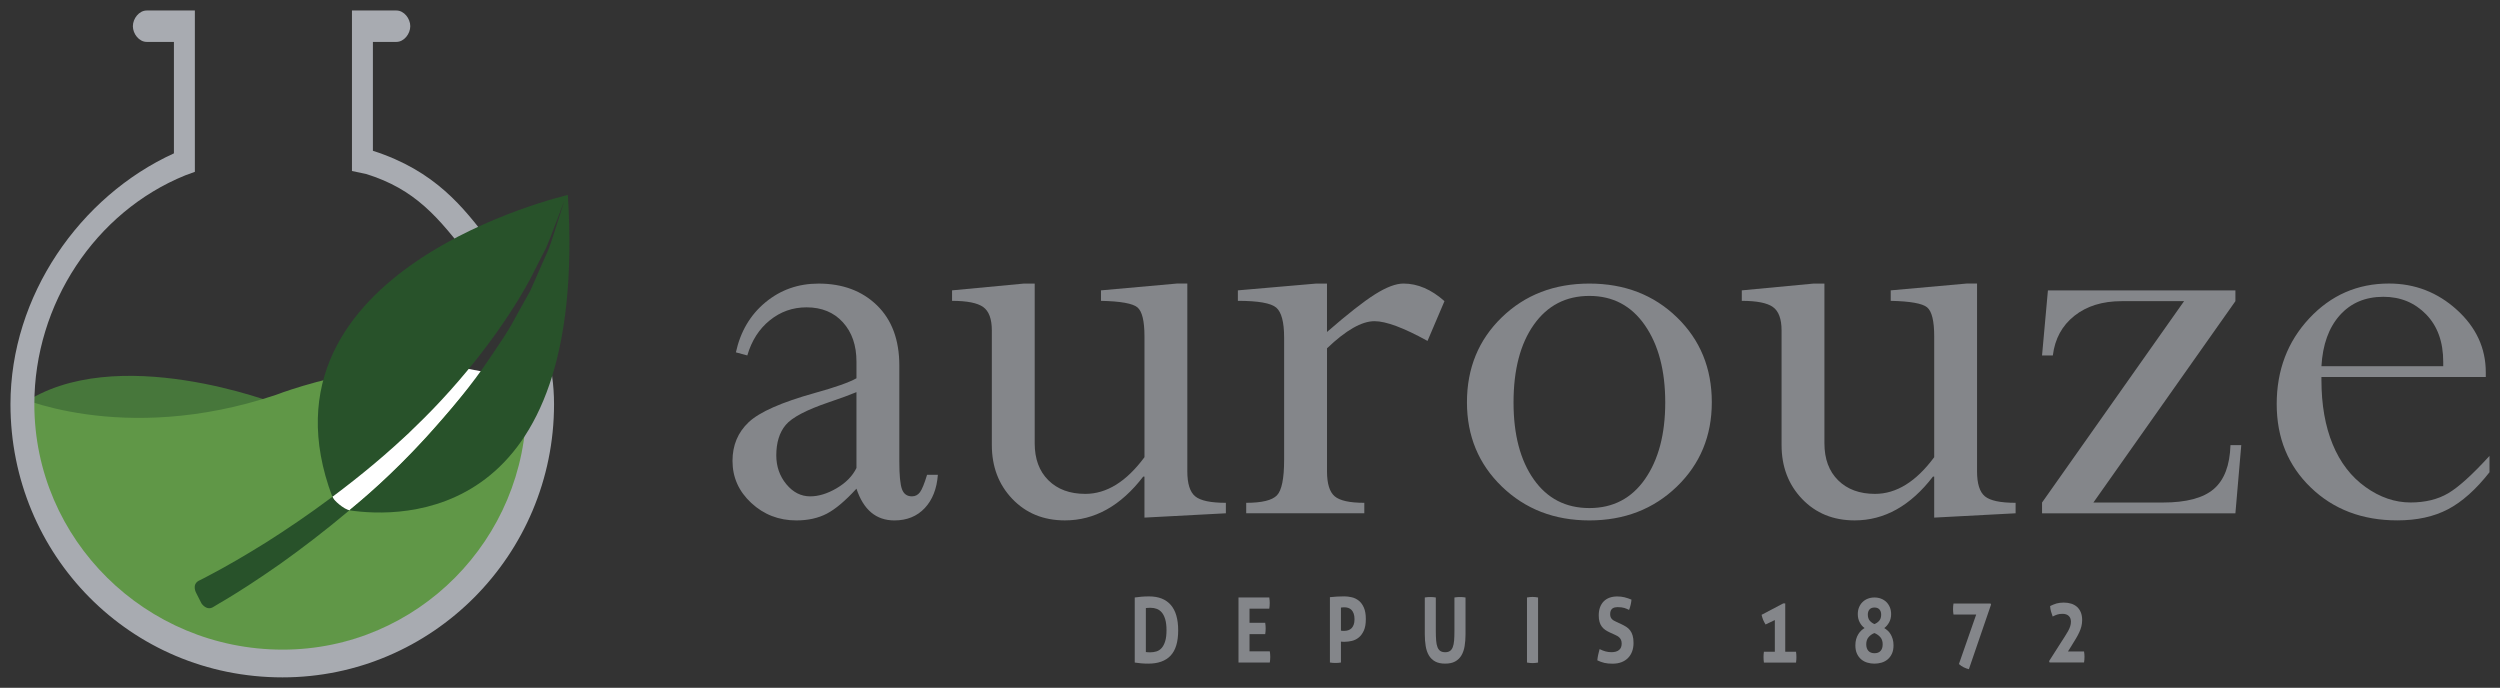 <svg xmlns:rdf="http://www.w3.org/1999/02/22-rdf-syntax-ns#" xmlns="http://www.w3.org/2000/svg" enable-background="new 0 0 425.2 425.2" xml:space="preserve" height="65.688" viewBox="0 0 238.754 65.688" width="238.75" version="1.1" y="0px" x="0px" xmlns:cc="http://creativecommons.org/ns#" xmlns:dc="http://purl.org/dc/elements/1.1/"><rect x="0" y="0" width="238.754" height="65.688" fill="#333333" stroke="none"/><g transform="translate(-92.39,-177)"><path style="fill:#84868a" d="m168.44 226.7c-1.669 0-3.102-0.556-4.299-1.664-1.198-1.109-1.796-2.449-1.796-4.02 0-1.492 0.515-2.725 1.546-3.696s3.126-1.899 6.288-2.783c1.982-0.549 3.317-1.021 4.005-1.413v-1.59c0-1.551-0.432-2.802-1.296-3.755-0.864-0.952-2.022-1.428-3.475-1.428-1.316 0-2.484 0.412-3.504 1.237-1.021 0.825-1.738 1.944-2.15 3.357l-1.09-0.295c0.432-1.982 1.37-3.573 2.812-4.771 1.443-1.197 3.136-1.796 5.08-1.796 2.297 0 4.157 0.692 5.581 2.076 1.423 1.384 2.135 3.303 2.135 5.757v9.159c0 1.296 0.083 2.175 0.25 2.636s0.486 0.691 0.957 0.691c0.314 0 0.569-0.132 0.766-0.397 0.196-0.265 0.422-0.819 0.677-1.663h1.031c-0.099 1.335-0.516 2.396-1.251 3.18-0.736 0.785-1.704 1.179-2.901 1.179-1.748 0-2.955-1.012-3.622-3.033-1.06 1.158-2.002 1.953-2.827 2.385s-1.798 0.647-2.917 0.647zm5.743-5.007v-7.244c-0.609 0.255-1.492 0.579-2.65 0.972-2.14 0.727-3.509 1.448-4.108 2.164-0.599 0.717-0.898 1.684-0.898 2.901 0 1.06 0.319 1.978 0.957 2.753 0.638 0.776 1.399 1.163 2.282 1.163 0.805 0 1.649-0.26 2.533-0.78 0.882-0.519 1.511-1.163 1.884-1.929z"/><path style="fill:#84868a" d="m204.78 204.08h1.001v17.931c0 1.18 0.25 1.976 0.751 2.388 0.5 0.414 1.477 0.62 2.93 0.62v1.001l-7.774 0.412v-3.917h-0.118c-2.14 2.788-4.633 4.183-7.479 4.183-2.042 0-3.716-0.684-5.021-2.05-1.306-1.366-1.958-3.082-1.958-5.146v-10.94c0-1.101-0.275-1.848-0.825-2.241s-1.542-0.59-2.974-0.59v-1.001l6.861-0.648h1.031v15.255c0 1.492 0.437 2.67 1.311 3.533 0.873 0.864 2.046 1.296 3.519 1.296 2.042 0 3.926-1.168 5.654-3.504v-11.538c0-1.475-0.226-2.4-0.677-2.773-0.452-0.374-1.61-0.58-3.475-0.62v-1.001l7.243-0.65z"/><path style="fill:#84868a" d="m219.12 204.08v4.624c1.963-1.708 3.489-2.905 4.579-3.593 1.09-0.687 1.998-1.031 2.725-1.031 1.354 0 2.66 0.56 3.916 1.679l-1.619 3.799c-2.278-1.256-3.966-1.885-5.065-1.885-1.218 0-2.729 0.864-4.535 2.591v11.745c0 1.181 0.245 1.977 0.736 2.39 0.49 0.414 1.433 0.62 2.827 0.62v1.001h-11.279v-1.001c1.492 0 2.468-0.236 2.93-0.709 0.461-0.473 0.691-1.604 0.691-3.397v-11.668c0-1.477-0.25-2.431-0.75-2.865-0.501-0.434-1.723-0.65-3.667-0.65v-1.001l7.48-0.648h1.031z"/><path style="fill:#84868a" d="m255.87 215.42c0 3.22-1.115 5.904-3.343 8.055-2.229 2.149-5.012 3.225-8.349 3.225-3.338 0-6.121-1.075-8.349-3.225-2.229-2.15-3.343-4.835-3.343-8.055 0-3.259 1.109-5.963 3.328-8.113 2.218-2.15 5.006-3.225 8.363-3.225s6.145 1.075 8.363 3.225 3.33 4.854 3.33 8.113zm-4.447 0.015c0-3.047-0.647-5.504-1.943-7.373s-3.062-2.802-5.301-2.802-4.005 0.915-5.301 2.743-1.943 4.306-1.943 7.432c0 3.067 0.643 5.516 1.929 7.344 1.285 1.829 3.058 2.742 5.315 2.742s4.029-0.924 5.315-2.772c1.285-1.849 1.929-4.287 1.929-7.314z"/><path style="fill:#84868a" d="m280.2 204.08h1.001v17.931c0 1.18 0.251 1.976 0.751 2.388 0.501 0.414 1.478 0.62 2.931 0.62v1.001l-7.774 0.412v-3.917h-0.118c-2.14 2.788-4.634 4.183-7.479 4.183-2.042 0-3.716-0.684-5.021-2.05s-1.958-3.082-1.958-5.146v-10.94c0-1.101-0.275-1.848-0.824-2.241-0.55-0.393-1.542-0.59-2.975-0.59v-1.001l6.861-0.648h1.031v15.255c0 1.492 0.437 2.67 1.31 3.533 0.874 0.864 2.047 1.296 3.52 1.296 2.042 0 3.927-1.168 5.654-3.504v-11.538c0-1.475-0.226-2.4-0.678-2.773-0.451-0.374-1.609-0.58-3.475-0.62v-1.001l7.243-0.65z"/><path style="fill:#84868a" d="m287.97 204.73h17.905v1.031l-13.562 19.23h6.647c2.235 0 3.854-0.432 4.854-1.296 1.001-0.864 1.53-2.258 1.589-4.182h1.031l-0.56 6.508h-18.465v-1.03l13.562-19.23h-5.971c-1.824 0-3.325 0.466-4.502 1.399s-1.862 2.194-2.059 3.784h-1.031l0.562-6.214z"/><path style="fill:#84868a" d="m330.14 220.54v1.561c-1.296 1.649-2.616 2.827-3.961 3.534s-2.96 1.061-4.845 1.061c-3.338 0-6.091-1.046-8.26-3.137-2.17-2.091-3.255-4.746-3.255-7.966 0-3.239 1.036-5.968 3.107-8.187 2.071-2.218 4.608-3.328 7.612-3.328 2.474 0 4.633 0.834 6.479 2.503s2.769 3.662 2.769 5.979v0.441h-15.696v0.294c0 2.356 0.358 4.403 1.075 6.14 0.716 1.737 1.762 3.098 3.136 4.079s2.808 1.473 4.3 1.473c1.394 0 2.586-0.29 3.578-0.869 0.991-0.579 2.311-1.771 3.961-3.578zm-16.05-8.57h11.632v-0.412c0-1.904-0.544-3.416-1.634-4.535s-2.449-1.679-4.079-1.679c-1.728 0-3.116 0.589-4.167 1.767-1.05 1.179-1.634 2.798-1.752 4.859z"/></g><g transform="translate(-92.39,-177)"><path style="fill:#47773b" d="m144.03 215.6s-10.353 4.95-25.128 0c0 0-15.544-6.088-24.383 0 0 0-0.557 22.793 24.551 24.761 0 0 23.268-0.13 24.96-25.075"/></g><g transform="translate(-92.39,-177)"><path style="fill:#609747" d="m93.618 214.71s10.352 4.95 25.128 0c0 0 15.544-6.088 24.383 0 0 0 0.557 22.793-24.551 24.761 0 0-23.269-0.13-24.96-25.075"/></g><g transform="translate(-92.39,-177)"><path style="fill:#a8abb1" d="m138.28 202.13c-0.397 0-0.789-0.178-1.05-0.516-2.972-3.86-5.175-6.545-9.887-8.002l-1.34-0.28v-15.33h4.244c0.732 0 1.325 0.768 1.325 1.5 0 0.73-0.593 1.5-1.325 1.5h-2.244v10.397c6 1.93 8.655 5.437 11.094 8.605 0.445 0.58 0.457 1.411-0.121 1.857-0.242 0.185-0.407 0.275-0.689 0.275z"/></g><g transform="translate(-92.39,-177)"><path style="fill:#a8abb1" d="m119.37 241.69c-14.555 0-25.98-11.702-25.98-26.085 0-10.34 6.61-19.854 15.61-23.96v-10.643h-2.596c-0.732 0-1.324-0.77-1.324-1.5 0-0.732 0.592-1.5 1.324-1.5h4.596v15.407l-0.917 0.336c-8.594 3.492-14.413 12.277-14.413 21.859 0 12.923 10.63 23.436 23.723 23.436 12.837 0 23.271-10.513 23.271-23.436 0-1.575-0.222-3.13-0.687-4.886-0.188-0.708 0.231-1.432 0.938-1.62 0.709-0.183 1.431 0.235 1.619 0.942 0.525 1.984 0.768 3.752 0.768 5.563-0.001 14.384-11.633 26.087-25.932 26.087z"/></g><g transform="translate(-92.39,-177)"><path style="fill:#fff" d="m124.13 224.38c0.449 1.307 1.628 1.35 1.628 1.35 2.389-1.867 5.359-4.76 7.594-7.253 3.136-3.498 5.082-6 5.082-6l-1.438-0.272-5.603 6.172-7.263 6.003z"/></g><g transform="translate(-92.39,-177)"><path style="fill:#28522a" d="m124.13 224.45c2.627-1.959 5.353-4.198 7.885-6.663 4.738-4.539 8.698-9.831 11.018-14.157 0.557-1.093 1.068-2.098 1.52-2.986 0.396-0.913 0.678-1.734 0.943-2.4 0.514-1.338 0.807-2.103 0.807-2.103s-0.25 0.779-0.687 2.142c-0.227 0.68-0.464 1.52-0.81 2.459-0.405 0.918-0.862 1.955-1.359 3.085-0.124 0.284-0.251 0.573-0.381 0.868-0.147 0.287-0.314 0.569-0.475 0.863-0.325 0.584-0.661 1.189-1.006 1.808-0.649 1.272-1.526 2.497-2.39 3.794-1.732 2.591-3.873 5.157-6.119 7.628-3.404 3.698-6.002 5.838-7.319 6.949 4.876 0.726 22.826 1.305 20.864-30.117 0.001-0.001-30.684 7.023-22.491 28.83z"/></g><g transform="translate(-92.39,-177)"><path style="fill:#28522a" d="m124.13 224.45c-2.25 1.679-4.43 3.153-6.344 4.361-2.084 1.302-3.861 2.314-5.12 2.979-0.51 0.276-0.484 0.265-0.806 0.426-0.074 0.037-0.322 0.168-0.387 0.195-0.85 0.361-0.337 1.237-0.337 1.237l0.223 0.441 0.273 0.537s0.494 0.771 1.164 0.319c0.317-0.212 0.758-0.442 1.263-0.752 1.271-0.763 3.043-1.906 5.109-3.354 1.994-1.419 4.265-3.146 6.59-5.104-0.532-0.114-1.498-0.936-1.628-1.285z"/></g><g transform="translate(-92.39,-177)"><path style="fill:#84868a" d="m200.76 234.06c0.202-0.028 0.413-0.053 0.634-0.073 0.221-0.021 0.465-0.03 0.734-0.03 0.908 0 1.598 0.271 2.071 0.812s0.709 1.354 0.709 2.437c0 1.089-0.24 1.891-0.72 2.403-0.48 0.513-1.193 0.769-2.139 0.769-0.245 0-0.471-0.01-0.677-0.03-0.206-0.021-0.41-0.045-0.612-0.073v-6.215zm1.059 5.211c0.043 0.006 0.098 0.012 0.166 0.018s0.149 0.009 0.245 0.009c0.221 0 0.426-0.03 0.616-0.091 0.189-0.061 0.354-0.171 0.493-0.333 0.139-0.161 0.25-0.377 0.331-0.647 0.082-0.271 0.123-0.62 0.123-1.046 0-0.415-0.041-0.761-0.123-1.037s-0.192-0.496-0.331-0.657-0.299-0.274-0.479-0.341-0.371-0.1-0.572-0.1c-0.067 0-0.146 0.001-0.234 0.004s-0.167 0.011-0.234 0.021v4.2z"/><path style="fill:#84868a" d="m210.67 234.06h2.938c0.029 0.173 0.043 0.349 0.043 0.527 0 0.19-0.015 0.371-0.043 0.544h-1.887v1.349h1.498c0.029 0.185 0.043 0.363 0.043 0.536 0 0.185-0.014 0.365-0.043 0.544h-1.498v1.643h1.937c0.029 0.173 0.043 0.349 0.043 0.526 0 0.19-0.015 0.372-0.043 0.545h-2.989v-6.214z"/><path style="fill:#84868a" d="m219.4 234.03c0.221-0.022 0.444-0.041 0.67-0.056s0.454-0.021 0.685-0.021c0.239 0 0.483 0.028 0.73 0.086s0.471 0.166 0.67 0.324c0.199 0.159 0.361 0.379 0.486 0.661s0.188 0.648 0.188 1.098-0.062 0.814-0.188 1.094-0.286 0.5-0.482 0.661c-0.197 0.161-0.417 0.271-0.659 0.328s-0.481 0.086-0.717 0.086c-0.062 0-0.121-0.001-0.177-0.004-0.055-0.003-0.106-0.007-0.154-0.013v1.996c-0.092 0.018-0.18 0.028-0.267 0.034-0.086 0.006-0.17 0.009-0.252 0.009-0.077 0-0.161-0.003-0.252-0.009-0.092-0.006-0.185-0.017-0.281-0.034v-6.24zm1.051 3.198c0.058 0.012 0.111 0.018 0.162 0.018h0.184c0.12 0 0.237-0.019 0.353-0.057 0.115-0.037 0.218-0.1 0.307-0.186 0.089-0.087 0.159-0.2 0.212-0.342 0.053-0.141 0.079-0.315 0.079-0.522 0-0.213-0.026-0.394-0.079-0.54-0.053-0.147-0.123-0.266-0.212-0.354-0.089-0.09-0.191-0.152-0.307-0.19-0.115-0.037-0.232-0.056-0.353-0.056-0.053 0-0.103 0.001-0.147 0.004-0.046 0.003-0.112 0.01-0.198 0.021v2.204z"/><path style="fill:#84868a" d="m228.46 234.06c0.091-0.018 0.18-0.028 0.267-0.034 0.086-0.006 0.175-0.009 0.266-0.009 0.082 0 0.166 0.003 0.253 0.009 0.086 0.006 0.175 0.017 0.266 0.034v3.224c0 0.352 0.012 0.652 0.033 0.903 0.021 0.25 0.064 0.458 0.129 0.622s0.156 0.285 0.274 0.363c0.117 0.077 0.27 0.116 0.457 0.116s0.339-0.039 0.454-0.116c0.115-0.078 0.205-0.199 0.27-0.363s0.108-0.372 0.13-0.622c0.021-0.251 0.032-0.552 0.032-0.903v-3.224c0.096-0.018 0.188-0.028 0.273-0.034 0.087-0.006 0.171-0.009 0.252-0.009 0.087 0 0.175 0.003 0.264 0.009 0.088 0.006 0.179 0.017 0.27 0.034v3.491c0 0.421-0.028 0.806-0.086 1.154s-0.161 0.646-0.311 0.895c-0.148 0.247-0.348 0.439-0.598 0.574-0.249 0.136-0.566 0.203-0.95 0.203s-0.701-0.067-0.951-0.203c-0.249-0.135-0.448-0.327-0.598-0.574-0.148-0.248-0.252-0.546-0.31-0.895s-0.086-0.733-0.086-1.154v-3.491z"/><path style="fill:#84868a" d="m238.22 234.06c0.178-0.034 0.354-0.052 0.526-0.052s0.35 0.018 0.532 0.052v6.214c-0.183 0.034-0.357 0.052-0.525 0.052-0.178 0-0.355-0.018-0.533-0.052v-6.214z"/><path style="fill:#84868a" d="m246.13 237.4c-0.163-0.075-0.31-0.157-0.439-0.246-0.129-0.09-0.239-0.196-0.331-0.32-0.091-0.123-0.162-0.271-0.212-0.444-0.051-0.173-0.076-0.381-0.076-0.623 0-0.293 0.042-0.553 0.126-0.777s0.203-0.413 0.356-0.566c0.154-0.152 0.339-0.268 0.555-0.346 0.216-0.077 0.459-0.116 0.728-0.116 0.245 0 0.475 0.025 0.688 0.077 0.214 0.053 0.438 0.127 0.674 0.226-0.029 0.334-0.105 0.662-0.23 0.984-0.072-0.034-0.146-0.068-0.22-0.104-0.074-0.034-0.153-0.063-0.237-0.086s-0.18-0.042-0.285-0.057c-0.105-0.014-0.226-0.021-0.359-0.021-0.082 0-0.165 0.009-0.249 0.026s-0.159 0.049-0.227 0.095-0.123 0.114-0.166 0.203c-0.043 0.09-0.064 0.206-0.064 0.35 0 0.115 0.017 0.212 0.05 0.29 0.034 0.077 0.08 0.144 0.138 0.198 0.058 0.056 0.122 0.102 0.194 0.139 0.071 0.037 0.144 0.073 0.216 0.108l0.432 0.198c0.183 0.087 0.349 0.176 0.497 0.268 0.149 0.093 0.275 0.207 0.378 0.342 0.104 0.136 0.184 0.3 0.241 0.492 0.058 0.193 0.087 0.432 0.087 0.714 0 0.293-0.045 0.562-0.133 0.804-0.089 0.241-0.218 0.449-0.386 0.622s-0.376 0.309-0.623 0.406-0.531 0.146-0.854 0.146c-0.158 0-0.3-0.006-0.425-0.018-0.125-0.011-0.244-0.029-0.356-0.056-0.113-0.026-0.225-0.059-0.335-0.1-0.11-0.04-0.226-0.089-0.346-0.146 0.015-0.167 0.041-0.342 0.079-0.523 0.039-0.181 0.084-0.364 0.137-0.549 0.202 0.099 0.392 0.172 0.569 0.221s0.367 0.073 0.569 0.073c0.302 0 0.54-0.067 0.713-0.203 0.173-0.135 0.259-0.341 0.259-0.617 0-0.139-0.021-0.254-0.062-0.346-0.04-0.093-0.093-0.17-0.158-0.233-0.064-0.063-0.138-0.117-0.22-0.16-0.081-0.043-0.165-0.085-0.252-0.125l-0.441-0.2z"/><path style="fill:#84868a" d="m261.89 239.24v-3.024l-0.886 0.423c-0.091-0.144-0.168-0.291-0.23-0.44-0.062-0.155-0.112-0.316-0.151-0.484l2.067-1.089h0.194v4.615h1.03c0.014 0.098 0.023 0.188 0.028 0.268 0.005 0.081 0.008 0.162 0.008 0.242 0 0.093-0.003 0.179-0.008 0.26-0.005 0.08-0.015 0.17-0.028 0.268h-3.068c-0.015-0.098-0.024-0.188-0.028-0.268-0.005-0.081-0.008-0.167-0.008-0.26 0-0.08 0.003-0.161 0.008-0.242 0.004-0.08 0.014-0.17 0.028-0.268h1.044z"/><path style="fill:#84868a" d="m270.46 236.98c-0.187-0.132-0.342-0.313-0.464-0.544-0.123-0.23-0.184-0.493-0.184-0.787 0-0.241 0.04-0.461 0.122-0.656 0.082-0.196 0.193-0.363 0.335-0.501 0.142-0.139 0.31-0.245 0.504-0.32s0.404-0.112 0.63-0.112 0.437 0.037 0.631 0.112 0.362 0.182 0.504 0.32 0.253 0.305 0.335 0.501c0.081 0.195 0.122 0.415 0.122 0.656 0 0.294-0.062 0.555-0.188 0.782-0.124 0.228-0.28 0.411-0.468 0.549 0.105 0.063 0.213 0.143 0.32 0.238 0.108 0.095 0.203 0.21 0.285 0.346 0.081 0.135 0.148 0.291 0.201 0.466 0.053 0.177 0.079 0.376 0.079 0.602 0 0.311-0.052 0.577-0.154 0.799-0.104 0.222-0.24 0.403-0.411 0.545-0.17 0.141-0.364 0.243-0.583 0.307s-0.443 0.095-0.674 0.095-0.454-0.031-0.673-0.095-0.413-0.166-0.583-0.307c-0.171-0.142-0.308-0.323-0.411-0.545s-0.154-0.488-0.154-0.799c0-0.22 0.024-0.417 0.075-0.593s0.117-0.331 0.202-0.467c0.084-0.135 0.177-0.252 0.28-0.35s0.212-0.178 0.322-0.242zm0.937 0.476c-0.23 0.092-0.418 0.227-0.562 0.401-0.145 0.177-0.216 0.399-0.216 0.67s0.068 0.481 0.205 0.631 0.33 0.225 0.579 0.225c0.26 0 0.455-0.074 0.587-0.225 0.133-0.149 0.198-0.359 0.198-0.631 0-0.276-0.074-0.501-0.223-0.674-0.148-0.172-0.338-0.305-0.568-0.397zm0.006-0.855c0.192-0.081 0.348-0.191 0.465-0.333 0.118-0.141 0.177-0.333 0.177-0.574 0-0.202-0.055-0.364-0.162-0.488-0.108-0.124-0.268-0.187-0.479-0.187s-0.369 0.062-0.475 0.187c-0.106 0.124-0.159 0.286-0.159 0.488 0 0.241 0.06 0.434 0.177 0.574 0.118 0.141 0.27 0.252 0.456 0.333z"/><path style="fill:#84868a" d="m281.12 235.69h-2.168c-0.029-0.173-0.043-0.346-0.043-0.519 0-0.185 0.014-0.363 0.043-0.536h3.543l0.043 0.104-2.117 6.171c-0.173-0.046-0.337-0.106-0.493-0.182s-0.309-0.179-0.457-0.312l1.649-4.726z"/><path style="fill:#84868a" d="m288.08 240.14 1.052-1.65c0.163-0.26 0.31-0.487 0.439-0.683s0.238-0.376 0.327-0.54 0.156-0.317 0.202-0.458c0.045-0.142 0.068-0.284 0.068-0.428 0-0.242-0.071-0.43-0.213-0.562s-0.34-0.198-0.594-0.198c-0.106 0-0.198 0.006-0.277 0.018-0.079 0.011-0.155 0.028-0.228 0.052-0.071 0.022-0.143 0.05-0.212 0.082-0.069 0.031-0.143 0.067-0.22 0.107-0.062-0.161-0.116-0.325-0.162-0.492s-0.073-0.337-0.083-0.51c0.115-0.052 0.223-0.1 0.32-0.143 0.099-0.044 0.198-0.078 0.299-0.104 0.102-0.026 0.206-0.047 0.313-0.061 0.108-0.015 0.231-0.022 0.371-0.022 0.255 0 0.49 0.033 0.706 0.1s0.401 0.169 0.558 0.307c0.156 0.139 0.277 0.313 0.364 0.523 0.086 0.21 0.129 0.456 0.129 0.738 0 0.208-0.023 0.406-0.071 0.597s-0.115 0.379-0.202 0.566c-0.086 0.188-0.188 0.38-0.306 0.579-0.118 0.198-0.249 0.413-0.393 0.644l-0.382 0.613h1.534c0.028 0.173 0.043 0.343 0.043 0.51 0 0.19-0.015 0.372-0.043 0.545h-3.291l-0.048-0.13z"/></g></svg>
